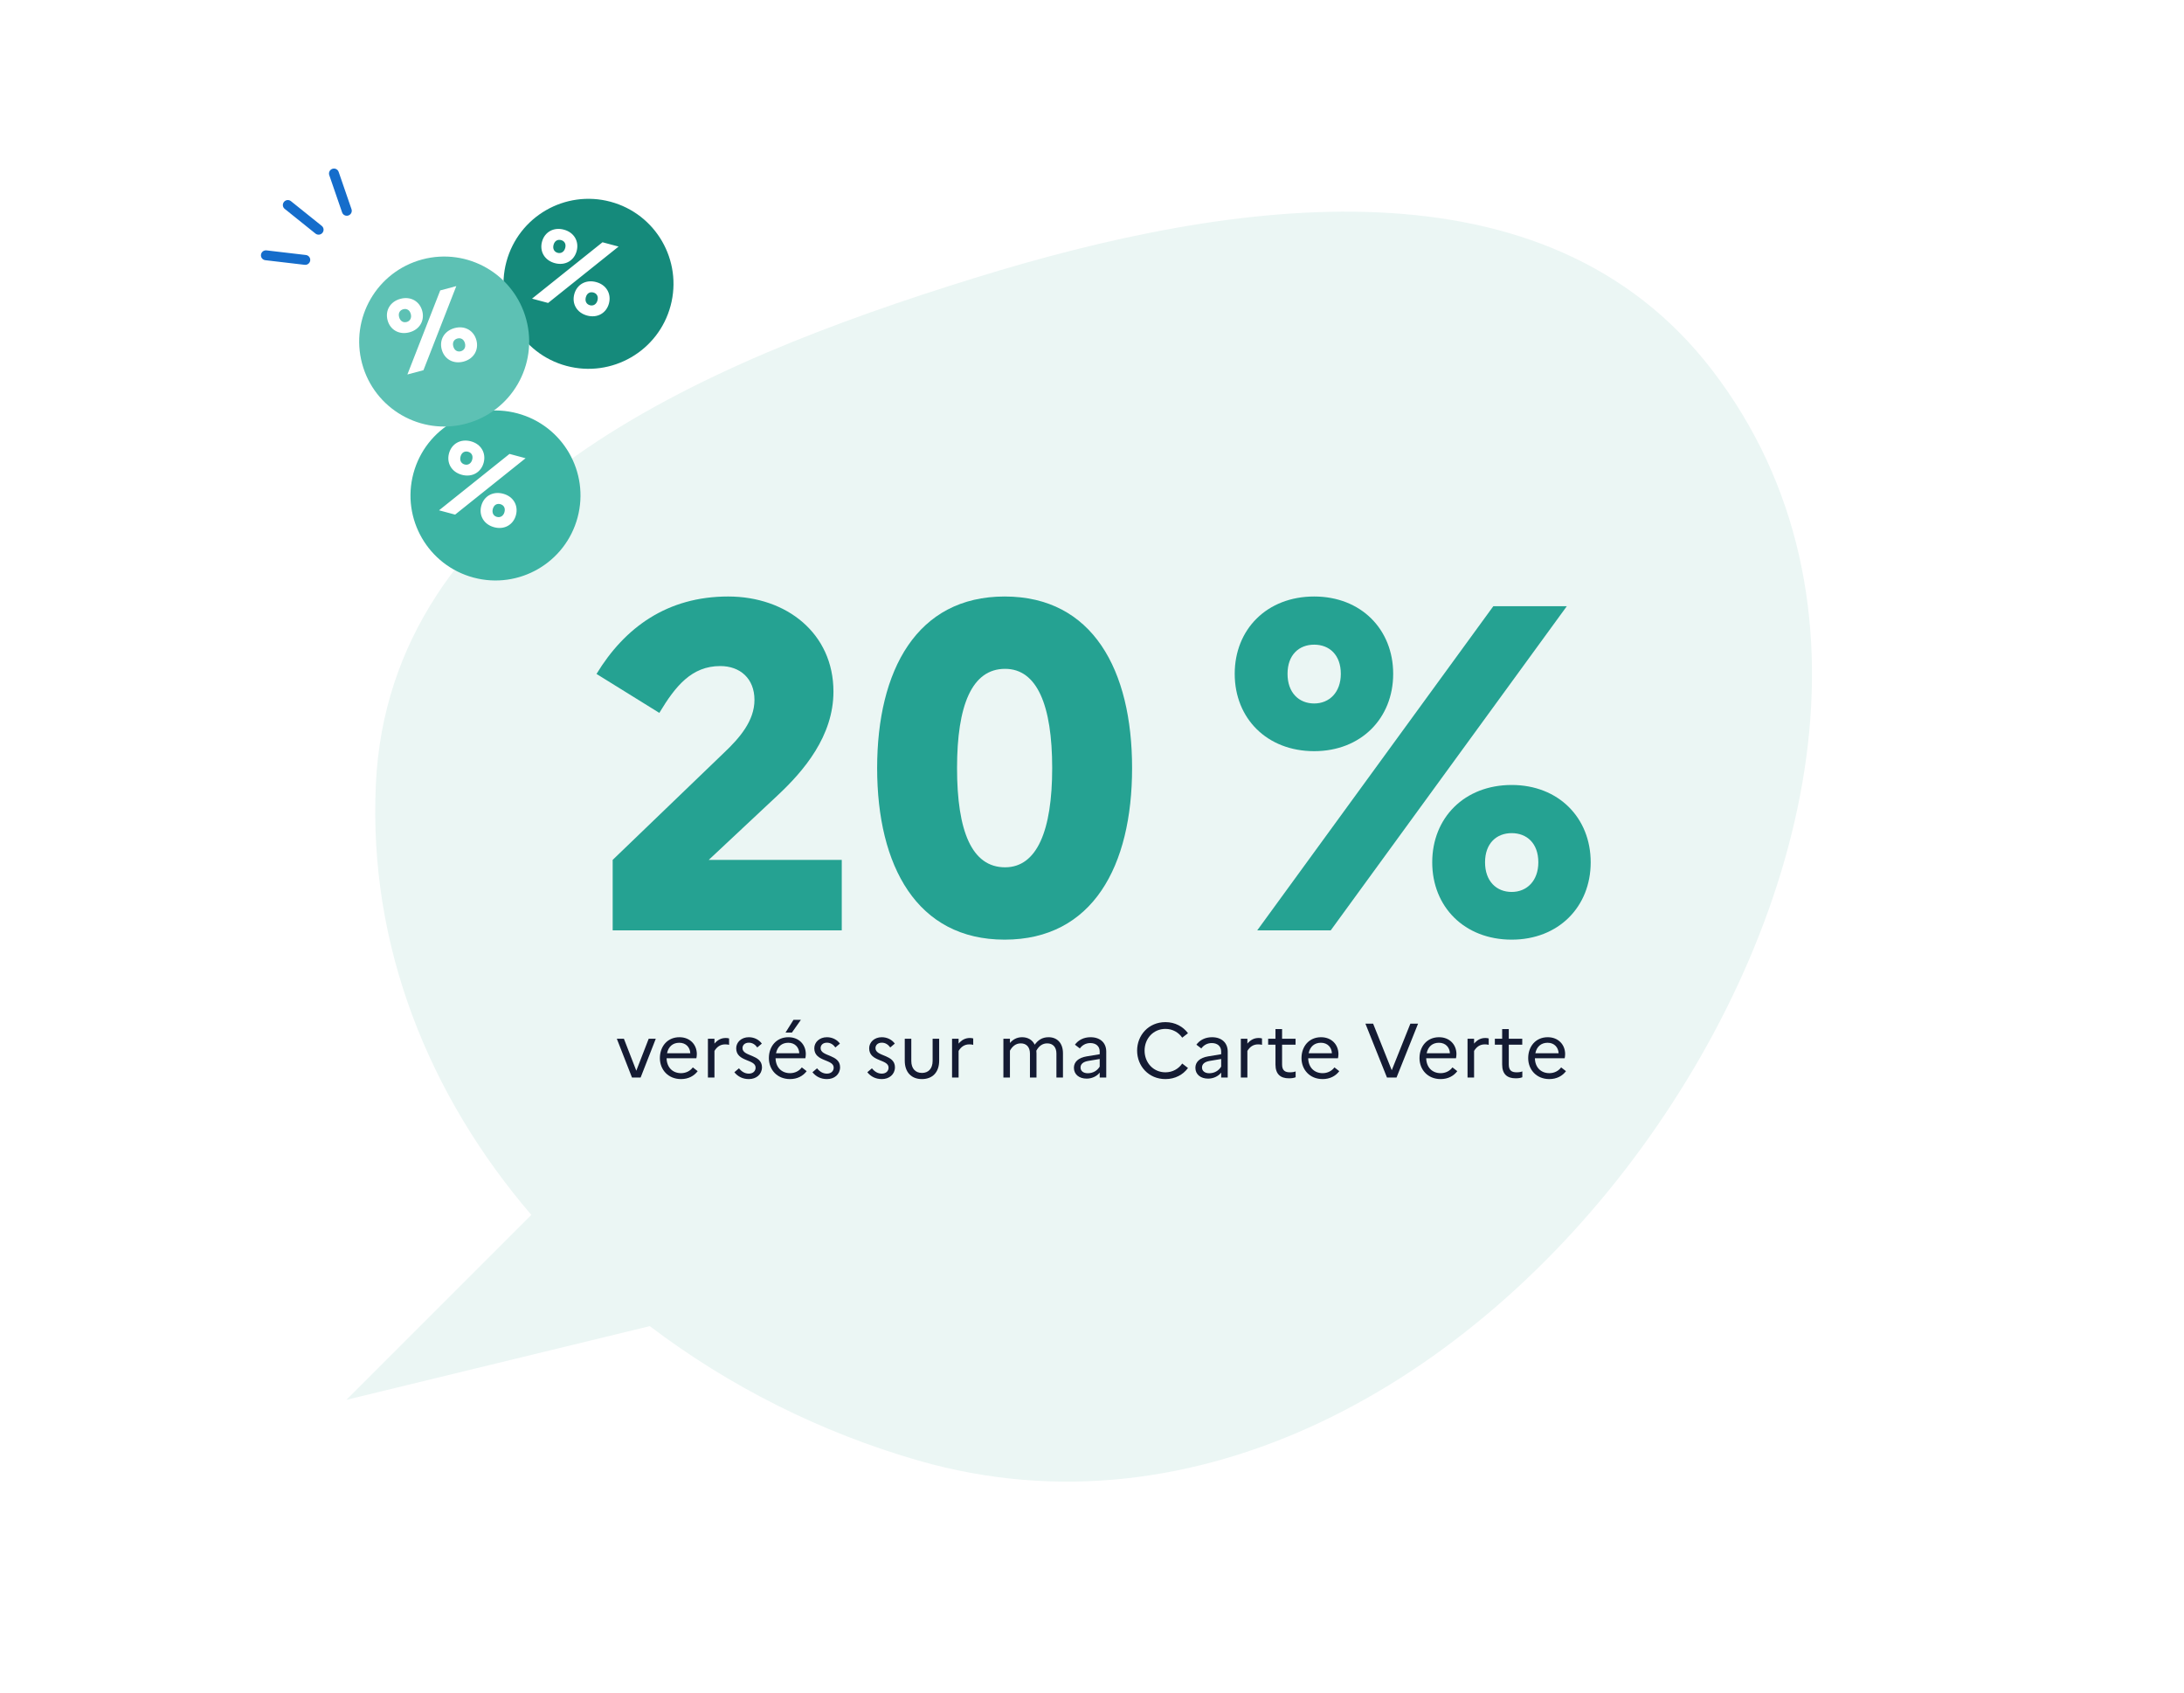 <svg viewBox="0 0 681 528" fill="none" xmlns="http://www.w3.org/2000/svg">
<path d="M303.776 86.72C217.624 113.424 121.414 154.83 117.199 244.555C114.825 295.094 133.809 341.65 165.673 378.827L108 436.5L202.61 413.514C227.365 432.297 255.999 446.714 286.456 455.455C373.519 480.441 458.773 430.886 511.922 357.835C564.779 285.186 588.579 186.678 533.861 115.407C481.971 47.819 385.367 61.43 303.776 86.72Z" fill="#EBF6F4"/>
<path d="M191.04 290.108V268.13L225.748 234.728C230.644 230.101 235.253 224.751 235.253 218.245C235.253 211.593 230.788 207.689 224.596 207.689C215.667 207.689 210.626 213.907 205.586 222.293L186 210.147C194.785 195.688 208.034 186 227.044 186C245.334 186 259.879 197.568 259.879 215.642C259.879 229.523 250.662 240.368 242.453 248.031L220.995 268.13H262.471V290.108H191.04Z" fill="#25A292"/>
<path d="M313.252 186C340.759 186 353 208.991 353 239.5C353 270.009 340.759 293 313.252 293C285.889 293 273.504 270.009 273.504 239.5C273.504 208.991 285.889 186 313.252 186ZM313.396 208.557C303.027 208.557 298.419 219.98 298.419 239.5C298.419 259.165 303.027 270.443 313.396 270.443C323.333 270.443 328.086 259.02 328.086 239.5C328.086 219.835 323.333 208.557 313.396 208.557Z" fill="#25A292"/>
<path d="M409.778 186C424.387 186 434.413 196.252 434.413 210.115C434.413 223.977 424.387 234.229 409.778 234.229C395.026 234.229 385 223.977 385 210.115C385 196.252 395.026 186 409.778 186ZM392.018 290.112L465.636 189.032H488.552L414.934 290.112H392.018ZM409.778 219.356C414.505 219.356 418.085 215.891 418.085 210.115C418.085 204.194 414.505 201.018 409.778 201.018C405.052 201.018 401.471 204.194 401.471 210.115C401.471 216.035 405.052 219.356 409.778 219.356ZM471.365 244.771C485.974 244.771 496 255.023 496 268.885C496 282.748 485.974 293 471.365 293C456.613 293 446.587 282.748 446.587 268.885C446.587 255.023 456.613 244.771 471.365 244.771ZM471.365 278.127C476.092 278.127 479.672 274.661 479.672 268.885C479.672 262.965 476.092 259.788 471.365 259.788C466.639 259.788 463.058 262.965 463.058 268.885C463.058 274.806 466.639 278.127 471.365 278.127Z" fill="#25A292"/>
<path d="M192.336 323.904H194.544L198.408 333.864L202.272 323.904H204.48L199.752 336H197.064L192.336 323.904Z" fill="#141B33"/>
<path d="M217.545 334.008C216.417 335.52 214.617 336.48 212.361 336.48C208.281 336.48 205.761 333.48 205.761 329.952C205.761 326.28 208.113 323.424 211.857 323.424C215.145 323.424 217.281 325.728 217.281 328.704C217.281 329.184 217.209 329.64 217.137 329.976H207.849C207.921 332.88 209.769 334.632 212.361 334.632C213.921 334.632 215.241 333.912 216.033 332.832L217.545 334.008ZM211.809 325.152C209.817 325.152 208.425 326.328 207.993 328.416H215.241C215.169 326.64 213.945 325.152 211.809 325.152Z" fill="#141B33"/>
<path d="M220.738 336V323.904H222.778V325.416C223.666 324.36 224.77 323.664 226.306 323.664C226.69 323.664 227.05 323.712 227.338 323.808V325.8C226.978 325.704 226.618 325.656 226.138 325.656C224.554 325.656 223.522 326.472 222.778 327.696V336H220.738Z" fill="#141B33"/>
<path d="M228.981 334.344L230.421 333.12C231.261 334.176 232.269 334.776 233.493 334.776C234.837 334.776 235.605 333.96 235.605 332.904C235.605 330.192 229.557 331.152 229.557 326.88C229.557 324.984 231.165 323.424 233.493 323.424C235.221 323.424 236.709 324.24 237.549 325.416L236.133 326.616C235.485 325.704 234.573 325.128 233.517 325.128C232.221 325.128 231.525 325.896 231.525 326.832C231.525 329.544 237.597 328.68 237.597 332.808C237.573 335.064 235.773 336.48 233.517 336.48C231.597 336.48 230.085 335.712 228.981 334.344Z" fill="#141B33"/>
<path d="M246.921 321.984H244.929L247.425 318H249.729L246.921 321.984ZM251.529 334.008C250.401 335.52 248.601 336.48 246.345 336.48C242.265 336.48 239.745 333.48 239.745 329.952C239.745 326.28 242.097 323.424 245.841 323.424C249.129 323.424 251.265 325.728 251.265 328.704C251.265 329.184 251.193 329.64 251.121 329.976H241.833C241.905 332.88 243.753 334.632 246.345 334.632C247.905 334.632 249.225 333.912 250.017 332.832L251.529 334.008ZM245.793 325.152C243.801 325.152 242.409 326.328 241.977 328.416H249.225C249.153 326.64 247.929 325.152 245.793 325.152Z" fill="#141B33"/>
<path d="M253.333 334.344L254.773 333.12C255.613 334.176 256.621 334.776 257.845 334.776C259.189 334.776 259.957 333.96 259.957 332.904C259.957 330.192 253.909 331.152 253.909 326.88C253.909 324.984 255.517 323.424 257.845 323.424C259.573 323.424 261.061 324.24 261.901 325.416L260.485 326.616C259.837 325.704 258.925 325.128 257.869 325.128C256.573 325.128 255.877 325.896 255.877 326.832C255.877 329.544 261.949 328.68 261.949 332.808C261.925 335.064 260.125 336.48 257.869 336.48C255.949 336.48 254.437 335.712 253.333 334.344Z" fill="#141B33"/>
<path d="M270.442 334.344L271.882 333.12C272.722 334.176 273.73 334.776 274.954 334.776C276.298 334.776 277.066 333.96 277.066 332.904C277.066 330.192 271.018 331.152 271.018 326.88C271.018 324.984 272.626 323.424 274.954 323.424C276.682 323.424 278.17 324.24 279.01 325.416L277.594 326.616C276.946 325.704 276.034 325.128 274.978 325.128C273.682 325.128 272.986 325.896 272.986 326.832C272.986 329.544 279.058 328.68 279.058 332.808C279.034 335.064 277.234 336.48 274.978 336.48C273.058 336.48 271.546 335.712 270.442 334.344Z" fill="#141B33"/>
<path d="M290.803 330.816V323.904H292.843V330.744C292.843 334.368 290.755 336.48 287.467 336.48C284.203 336.48 282.115 334.368 282.115 330.744V323.904H284.155V330.816C284.155 333.192 285.427 334.56 287.491 334.56C289.507 334.56 290.803 333.192 290.803 330.816Z" fill="#141B33"/>
<path d="M296.863 336V323.904H298.903V325.416C299.791 324.36 300.895 323.664 302.431 323.664C302.815 323.664 303.175 323.712 303.463 323.808V325.8C303.103 325.704 302.743 325.656 302.263 325.656C300.679 325.656 299.647 326.472 298.903 327.696V336H296.863Z" fill="#141B33"/>
<path d="M312.871 336V323.904H314.911V325.224C315.823 324.168 317.023 323.424 318.703 323.424C320.455 323.424 321.895 324.216 322.639 325.752C323.599 324.432 324.871 323.424 326.959 323.424C329.551 323.424 331.447 325.152 331.447 328.44V336H329.407V328.512C329.407 326.496 328.279 325.344 326.551 325.344C325.015 325.344 323.935 326.208 323.143 327.624C323.167 327.888 323.191 328.152 323.191 328.44V336H321.151V328.512C321.151 326.496 320.047 325.344 318.295 325.344C316.639 325.344 315.607 326.376 314.911 327.624V336H312.871Z" fill="#141B33"/>
<path d="M338.846 336.336C336.47 336.336 334.862 335.016 334.862 332.952C334.862 331.128 336.254 329.832 338.822 329.4L342.902 328.728V327.888C342.902 326.208 341.702 325.248 339.974 325.248C338.582 325.248 337.454 325.896 336.71 326.928L335.174 325.752C336.23 324.312 337.934 323.424 340.046 323.424C343.118 323.424 344.942 325.224 344.942 327.888V336H342.902V334.464C341.99 335.64 340.406 336.336 338.846 336.336ZM336.926 332.88C336.926 333.912 337.766 334.656 339.182 334.656C340.79 334.656 342.11 333.888 342.902 332.592V330.216L339.326 330.816C337.67 331.104 336.926 331.848 336.926 332.88Z" fill="#141B33"/>
<path d="M363.4 334.368C365.656 334.368 367.504 333.264 368.632 331.632L370.432 333.024C368.896 335.112 366.424 336.48 363.4 336.48C358.144 336.48 354.568 332.4 354.568 327.6C354.568 322.8 358.144 318.72 363.4 318.72C366.424 318.72 368.896 320.112 370.432 322.176L368.632 323.568C367.504 321.936 365.656 320.832 363.4 320.832C359.608 320.832 356.896 323.856 356.896 327.6C356.896 331.344 359.608 334.368 363.4 334.368Z" fill="#141B33"/>
<path d="M376.721 336.336C374.345 336.336 372.737 335.016 372.737 332.952C372.737 331.128 374.129 329.832 376.697 329.4L380.777 328.728V327.888C380.777 326.208 379.577 325.248 377.849 325.248C376.457 325.248 375.329 325.896 374.585 326.928L373.049 325.752C374.105 324.312 375.809 323.424 377.921 323.424C380.993 323.424 382.817 325.224 382.817 327.888V336H380.777V334.464C379.865 335.64 378.281 336.336 376.721 336.336ZM374.801 332.88C374.801 333.912 375.641 334.656 377.057 334.656C378.665 334.656 379.985 333.888 380.777 332.592V330.216L377.201 330.816C375.545 331.104 374.801 331.848 374.801 332.88Z" fill="#141B33"/>
<path d="M386.91 336V323.904H388.95V325.416C389.838 324.36 390.942 323.664 392.478 323.664C392.862 323.664 393.222 323.712 393.51 323.808V325.8C393.15 325.704 392.79 325.656 392.31 325.656C390.726 325.656 389.694 326.472 388.95 327.696V336H386.91Z" fill="#141B33"/>
<path d="M397.708 331.944V325.752H395.428V323.904H397.708V320.88H399.772V323.904H403.972V325.752H399.772V331.944C399.772 333.84 400.732 334.368 402.196 334.368C402.988 334.368 403.54 334.272 403.996 334.08V335.904C403.42 336.144 402.772 336.24 401.908 336.24C399.22 336.24 397.708 334.896 397.708 331.944Z" fill="#141B33"/>
<path d="M417.607 334.008C416.479 335.52 414.679 336.48 412.423 336.48C408.343 336.48 405.823 333.48 405.823 329.952C405.823 326.28 408.175 323.424 411.919 323.424C415.207 323.424 417.343 325.728 417.343 328.704C417.343 329.184 417.271 329.64 417.199 329.976H407.911C407.983 332.88 409.831 334.632 412.423 334.632C413.983 334.632 415.303 333.912 416.095 332.832L417.607 334.008ZM411.871 325.152C409.879 325.152 408.487 326.328 408.055 328.416H415.303C415.231 326.64 414.007 325.152 411.871 325.152Z" fill="#141B33"/>
<path d="M425.757 319.2H428.157L433.965 333.72L439.773 319.2H442.173L435.453 336H432.477L425.757 319.2Z" fill="#141B33"/>
<path d="M454.404 334.008C453.276 335.52 451.476 336.48 449.22 336.48C445.14 336.48 442.62 333.48 442.62 329.952C442.62 326.28 444.972 323.424 448.716 323.424C452.004 323.424 454.14 325.728 454.14 328.704C454.14 329.184 454.068 329.64 453.996 329.976H444.708C444.78 332.88 446.628 334.632 449.22 334.632C450.78 334.632 452.1 333.912 452.892 332.832L454.404 334.008ZM448.668 325.152C446.676 325.152 445.284 326.328 444.852 328.416H452.1C452.028 326.64 450.804 325.152 448.668 325.152Z" fill="#141B33"/>
<path d="M457.598 336V323.904H459.638V325.416C460.526 324.36 461.629 323.664 463.165 323.664C463.549 323.664 463.91 323.712 464.198 323.808V325.8C463.838 325.704 463.477 325.656 462.997 325.656C461.413 325.656 460.382 326.472 459.638 327.696V336H457.598Z" fill="#141B33"/>
<path d="M468.395 331.944V325.752H466.115V323.904H468.395V320.88H470.459V323.904H474.659V325.752H470.459V331.944C470.459 333.84 471.419 334.368 472.883 334.368C473.675 334.368 474.227 334.272 474.683 334.08V335.904C474.107 336.144 473.459 336.24 472.595 336.24C469.907 336.24 468.395 334.896 468.395 331.944Z" fill="#141B33"/>
<path d="M488.295 334.008C487.167 335.52 485.367 336.48 483.111 336.48C479.031 336.48 476.511 333.48 476.511 329.952C476.511 326.28 478.863 323.424 482.607 323.424C485.895 323.424 488.031 325.728 488.031 328.704C488.031 329.184 487.959 329.64 487.887 329.976H478.599C478.671 332.88 480.519 334.632 483.111 334.632C484.671 334.632 485.991 333.912 486.783 332.832L488.295 334.008ZM482.559 325.152C480.567 325.152 479.175 326.328 478.743 328.416H485.991C485.919 326.64 484.695 325.152 482.559 325.152Z" fill="#141B33"/>
<g filter="url(#filter0_d_37_948)">
<circle cx="179.5" cy="84.5" r="26.5" transform="rotate(15 179.5 84.5)" fill="#158A7B"/>
</g>
<path d="M175.824 71.609C179.02 72.466 180.618 75.275 179.814 78.278C179.009 81.281 176.22 82.915 173.024 82.058C169.796 81.194 168.198 78.385 169.002 75.381C169.807 72.378 172.596 70.744 175.824 71.609ZM165.894 93.124L187.869 75.541L192.883 76.884L170.908 94.468L165.894 93.124ZM173.887 78.836C174.921 79.113 175.906 78.572 176.241 77.321C176.585 76.038 175.986 75.14 174.952 74.863C173.918 74.586 172.95 75.064 172.606 76.347C172.262 77.629 172.853 78.559 173.887 78.836ZM185.887 87.953C189.083 88.809 190.682 91.618 189.877 94.622C189.072 97.625 186.283 99.258 183.087 98.402C179.859 97.537 178.261 94.728 179.066 91.725C179.87 88.721 182.659 87.088 185.887 87.953ZM183.95 95.18C184.984 95.457 185.969 94.916 186.304 93.664C186.648 92.382 186.049 91.484 185.015 91.206C183.981 90.929 183.013 91.408 182.669 92.69C182.326 93.973 182.916 94.903 183.95 95.18Z" fill="white"/>
<g filter="url(#filter1_d_37_948)">
<circle cx="150.5" cy="150.5" r="26.5" transform="rotate(15 150.5 150.5)" fill="#3DB4A4"/>
</g>
<path d="M146.824 137.609C150.02 138.466 151.618 141.275 150.814 144.278C150.009 147.282 147.22 148.915 144.024 148.059C140.796 147.194 139.198 144.385 140.002 141.381C140.807 138.378 143.596 136.745 146.824 137.609ZM136.894 159.125L158.869 141.541L163.883 142.885L141.908 160.468L136.894 159.125ZM144.887 144.836C145.921 145.113 146.906 144.572 147.241 143.321C147.585 142.038 146.986 141.14 145.952 140.863C144.918 140.586 143.95 141.064 143.606 142.347C143.262 143.63 143.853 144.559 144.887 144.836ZM156.887 153.953C160.083 154.809 161.682 157.618 160.877 160.622C160.072 163.625 157.283 165.259 154.087 164.402C150.859 163.537 149.261 160.728 150.066 157.725C150.87 154.722 153.659 153.088 156.887 153.953ZM154.95 161.18C155.984 161.457 156.969 160.916 157.304 159.665C157.648 158.382 157.049 157.484 156.015 157.207C154.981 156.93 154.013 157.408 153.669 158.691C153.326 159.973 153.916 160.903 154.95 161.18Z" fill="white"/>
<g filter="url(#filter2_d_37_948)">
<circle cx="134.5" cy="102.5" r="26.5" transform="rotate(-15 134.5 102.5)" fill="#5DC1B4"/>
</g>
<path d="M124.871 93.175C128.067 92.318 130.856 93.952 131.661 96.955C132.465 99.958 130.867 102.767 127.671 103.624C124.443 104.489 121.654 102.855 120.849 99.852C120.045 96.848 121.643 94.039 124.871 93.175ZM127.029 116.772L137.268 90.557L142.282 89.213L132.043 115.429L127.029 116.772ZM126.807 100.401C127.841 100.124 128.424 99.164 128.088 97.912C127.745 96.629 126.777 96.151 125.743 96.428C124.708 96.705 124.109 97.603 124.453 98.886C124.797 100.169 125.773 100.679 126.807 100.401ZM141.757 102.297C144.954 101.441 147.743 103.074 148.547 106.077C149.352 109.081 147.754 111.89 144.557 112.746C141.33 113.611 138.541 111.978 137.736 108.974C136.931 105.971 138.53 103.162 141.757 102.297ZM143.694 109.524C144.728 109.247 145.31 108.286 144.975 107.035C144.631 105.752 143.663 105.274 142.629 105.551C141.595 105.828 140.996 106.726 141.34 108.009C141.684 109.291 142.66 109.801 143.694 109.524Z" fill="white"/>
<path d="M82.72 81.133C81.872 81.034 81.27 80.268 81.376 79.423C81.481 78.578 82.254 77.973 83.102 78.073L95.383 79.515C96.231 79.615 96.833 80.381 96.727 81.226C96.622 82.071 95.849 82.675 95.001 82.576L82.72 81.133Z" fill="#156DCB"/>
<path d="M102.667 54.608C102.39 53.805 102.821 52.926 103.629 52.645C104.438 52.364 105.317 52.788 105.594 53.591L109.604 65.226C109.881 66.03 109.45 66.909 108.642 67.189C107.834 67.471 106.954 67.047 106.677 66.244L102.667 54.608Z" fill="#156DCB"/>
<path d="M88.768 65.126C88.105 64.594 88.004 63.624 88.543 62.96C89.082 62.296 90.056 62.189 90.719 62.722L100.324 70.433C100.987 70.965 101.088 71.934 100.549 72.599C100.011 73.262 99.036 73.369 98.373 72.837L88.768 65.126Z" fill="#156DCB"/>
<defs>
<filter id="filter0_d_37_948" x="152.993" y="57.993" width="57.013" height="57.013" filterUnits="userSpaceOnUse" color-interpolation-filters="sRGB">
<feFlood flood-opacity="0" result="BackgroundImageFix"/>
<feColorMatrix in="SourceAlpha" type="matrix" values="0 0 0 0 0 0 0 0 0 0 0 0 0 0 0 0 0 0 127 0" result="hardAlpha"/>
<feOffset dx="4" dy="4"/>
<feComposite in2="hardAlpha" operator="out"/>
<feColorMatrix type="matrix" values="0 0 0 0 0.184 0 0 0 0 0.22 0 0 0 0 0.376 0 0 0 1 0"/>
<feBlend mode="normal" in2="BackgroundImageFix" result="effect1_dropShadow_37_948"/>
<feBlend mode="normal" in="SourceGraphic" in2="effect1_dropShadow_37_948" result="shape"/>
</filter>
<filter id="filter1_d_37_948" x="123.993" y="123.993" width="57.013" height="57.013" filterUnits="userSpaceOnUse" color-interpolation-filters="sRGB">
<feFlood flood-opacity="0" result="BackgroundImageFix"/>
<feColorMatrix in="SourceAlpha" type="matrix" values="0 0 0 0 0 0 0 0 0 0 0 0 0 0 0 0 0 0 127 0" result="hardAlpha"/>
<feOffset dx="4" dy="4"/>
<feComposite in2="hardAlpha" operator="out"/>
<feColorMatrix type="matrix" values="0 0 0 0 0.184 0 0 0 0 0.22 0 0 0 0 0.376 0 0 0 1 0"/>
<feBlend mode="normal" in2="BackgroundImageFix" result="effect1_dropShadow_37_948"/>
<feBlend mode="normal" in="SourceGraphic" in2="effect1_dropShadow_37_948" result="shape"/>
</filter>
<filter id="filter2_d_37_948" x="107.993" y="75.993" width="57.013" height="57.013" filterUnits="userSpaceOnUse" color-interpolation-filters="sRGB">
<feFlood flood-opacity="0" result="BackgroundImageFix"/>
<feColorMatrix in="SourceAlpha" type="matrix" values="0 0 0 0 0 0 0 0 0 0 0 0 0 0 0 0 0 0 127 0" result="hardAlpha"/>
<feOffset dx="4" dy="4"/>
<feComposite in2="hardAlpha" operator="out"/>
<feColorMatrix type="matrix" values="0 0 0 0 0.184 0 0 0 0 0.22 0 0 0 0 0.376 0 0 0 1 0"/>
<feBlend mode="normal" in2="BackgroundImageFix" result="effect1_dropShadow_37_948"/>
<feBlend mode="normal" in="SourceGraphic" in2="effect1_dropShadow_37_948" result="shape"/>
</filter>
</defs>
</svg>
